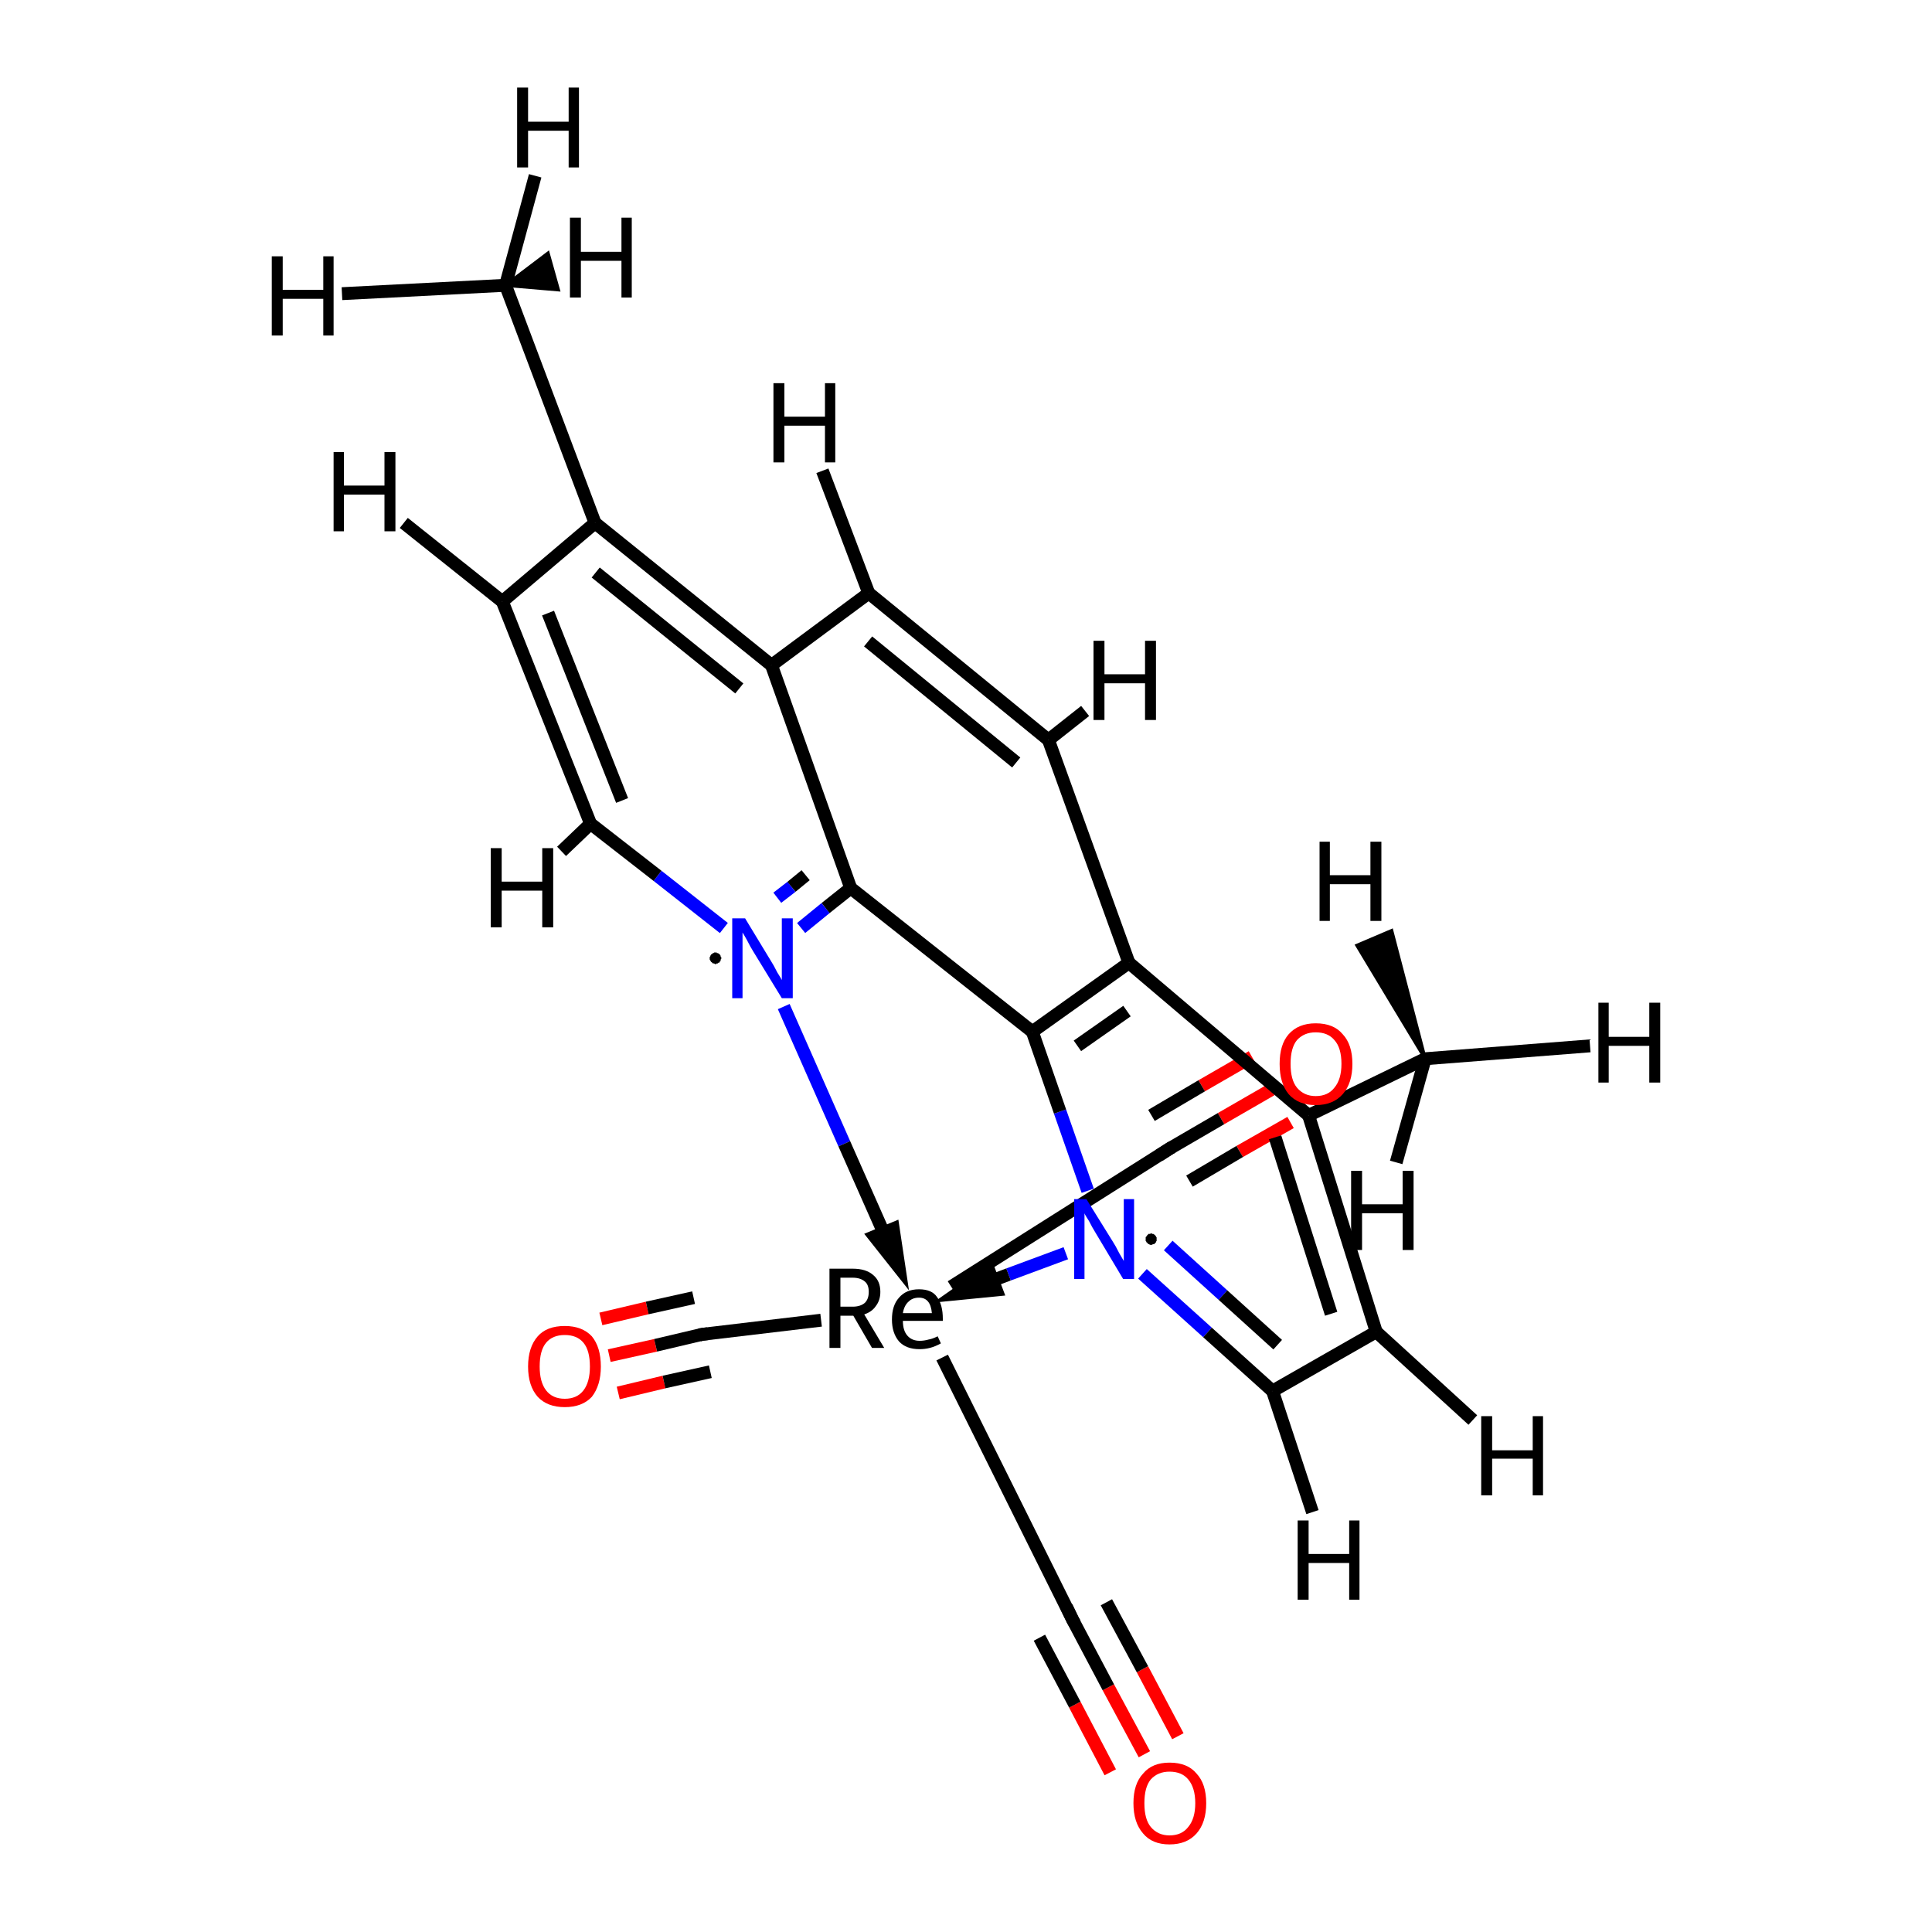<?xml version='1.0' encoding='iso-8859-1'?>
<svg version='1.1' baseProfile='full'
              xmlns='http://www.w3.org/2000/svg'
                      xmlns:rdkit='http://www.rdkit.org/xml'
                      xmlns:xlink='http://www.w3.org/1999/xlink'
                  xml:space='preserve'
width='300px' height='300px' viewBox='0 0 300 300'>
<!-- END OF HEADER -->
<rect style='opacity:1.0;fill:#FFFFFF;stroke:none' width='300.0' height='300.0' x='0.0' y='0.0'> </rect>
<path class='bond-0 atom-5 atom-8' d='M 94.6,210.5 L 101.8,208.9' style='fill:none;fill-rule:evenodd;stroke:#FF0000;stroke-width:2.0px;stroke-linecap:butt;stroke-linejoin:miter;stroke-opacity:1' />
<path class='bond-0 atom-5 atom-8' d='M 101.8,208.9 L 109.0,207.2' style='fill:none;fill-rule:evenodd;stroke:#000000;stroke-width:2.0px;stroke-linecap:butt;stroke-linejoin:miter;stroke-opacity:1' />
<path class='bond-0 atom-5 atom-8' d='M 93.3,204.8 L 100.5,203.1' style='fill:none;fill-rule:evenodd;stroke:#FF0000;stroke-width:2.0px;stroke-linecap:butt;stroke-linejoin:miter;stroke-opacity:1' />
<path class='bond-0 atom-5 atom-8' d='M 100.5,203.1 L 107.7,201.5' style='fill:none;fill-rule:evenodd;stroke:#000000;stroke-width:2.0px;stroke-linecap:butt;stroke-linejoin:miter;stroke-opacity:1' />
<path class='bond-0 atom-5 atom-8' d='M 96.0,216.3 L 103.1,214.6' style='fill:none;fill-rule:evenodd;stroke:#FF0000;stroke-width:2.0px;stroke-linecap:butt;stroke-linejoin:miter;stroke-opacity:1' />
<path class='bond-0 atom-5 atom-8' d='M 103.1,214.6 L 110.3,213.0' style='fill:none;fill-rule:evenodd;stroke:#000000;stroke-width:2.0px;stroke-linecap:butt;stroke-linejoin:miter;stroke-opacity:1' />
<path class='bond-1 atom-3 atom-6' d='M 197.4,169.2 L 189.6,173.7' style='fill:none;fill-rule:evenodd;stroke:#FF0000;stroke-width:2.0px;stroke-linecap:butt;stroke-linejoin:miter;stroke-opacity:1' />
<path class='bond-1 atom-3 atom-6' d='M 189.6,173.7 L 181.7,178.3' style='fill:none;fill-rule:evenodd;stroke:#000000;stroke-width:2.0px;stroke-linecap:butt;stroke-linejoin:miter;stroke-opacity:1' />
<path class='bond-1 atom-3 atom-6' d='M 200.4,174.3 L 192.5,178.8' style='fill:none;fill-rule:evenodd;stroke:#FF0000;stroke-width:2.0px;stroke-linecap:butt;stroke-linejoin:miter;stroke-opacity:1' />
<path class='bond-1 atom-3 atom-6' d='M 192.5,178.8 L 184.7,183.4' style='fill:none;fill-rule:evenodd;stroke:#000000;stroke-width:2.0px;stroke-linecap:butt;stroke-linejoin:miter;stroke-opacity:1' />
<path class='bond-1 atom-3 atom-6' d='M 194.4,164.1 L 186.6,168.6' style='fill:none;fill-rule:evenodd;stroke:#FF0000;stroke-width:2.0px;stroke-linecap:butt;stroke-linejoin:miter;stroke-opacity:1' />
<path class='bond-1 atom-3 atom-6' d='M 186.6,168.6 L 178.8,173.2' style='fill:none;fill-rule:evenodd;stroke:#000000;stroke-width:2.0px;stroke-linecap:butt;stroke-linejoin:miter;stroke-opacity:1' />
<path class='bond-2 atom-0 atom-8' d='M 127.5,205.0 L 109.0,207.2' style='fill:none;fill-rule:evenodd;stroke:#000000;stroke-width:2.0px;stroke-linecap:butt;stroke-linejoin:miter;stroke-opacity:1' />
<path class='bond-3 atom-0 atom-6' d='M 147.7,199.8 L 181.7,178.3' style='fill:none;fill-rule:evenodd;stroke:#000000;stroke-width:2.0px;stroke-linecap:butt;stroke-linejoin:miter;stroke-opacity:1' />
<path class='bond-4 atom-4 atom-7' d='M 177.7,272.4 L 172.1,262.0' style='fill:none;fill-rule:evenodd;stroke:#FF0000;stroke-width:2.0px;stroke-linecap:butt;stroke-linejoin:miter;stroke-opacity:1' />
<path class='bond-4 atom-4 atom-7' d='M 172.1,262.0 L 166.6,251.6' style='fill:none;fill-rule:evenodd;stroke:#000000;stroke-width:2.0px;stroke-linecap:butt;stroke-linejoin:miter;stroke-opacity:1' />
<path class='bond-4 atom-4 atom-7' d='M 172.4,275.2 L 166.9,264.7' style='fill:none;fill-rule:evenodd;stroke:#FF0000;stroke-width:2.0px;stroke-linecap:butt;stroke-linejoin:miter;stroke-opacity:1' />
<path class='bond-4 atom-4 atom-7' d='M 166.9,264.7 L 161.4,254.3' style='fill:none;fill-rule:evenodd;stroke:#000000;stroke-width:2.0px;stroke-linecap:butt;stroke-linejoin:miter;stroke-opacity:1' />
<path class='bond-4 atom-4 atom-7' d='M 182.9,269.6 L 177.4,259.2' style='fill:none;fill-rule:evenodd;stroke:#FF0000;stroke-width:2.0px;stroke-linecap:butt;stroke-linejoin:miter;stroke-opacity:1' />
<path class='bond-4 atom-4 atom-7' d='M 177.4,259.2 L 171.8,248.8' style='fill:none;fill-rule:evenodd;stroke:#000000;stroke-width:2.0px;stroke-linecap:butt;stroke-linejoin:miter;stroke-opacity:1' />
<path class='bond-5 atom-0 atom-7' d='M 146.3,210.8 L 166.6,251.6' style='fill:none;fill-rule:evenodd;stroke:#000000;stroke-width:2.0px;stroke-linecap:butt;stroke-linejoin:miter;stroke-opacity:1' />
<path class='bond-6 atom-9 atom-10' d='M 91.7,127.9 L 78.0,93.4' style='fill:none;fill-rule:evenodd;stroke:#000000;stroke-width:2.0px;stroke-linecap:butt;stroke-linejoin:miter;stroke-opacity:1' />
<path class='bond-6 atom-9 atom-10' d='M 96.6,124.3 L 85.1,95.2' style='fill:none;fill-rule:evenodd;stroke:#000000;stroke-width:2.0px;stroke-linecap:butt;stroke-linejoin:miter;stroke-opacity:1' />
<path class='bond-7 atom-1 atom-9' d='M 112.4,144.1 L 102.1,136.0' style='fill:none;fill-rule:evenodd;stroke:#0000FF;stroke-width:2.0px;stroke-linecap:butt;stroke-linejoin:miter;stroke-opacity:1' />
<path class='bond-7 atom-1 atom-9' d='M 102.1,136.0 L 91.7,127.9' style='fill:none;fill-rule:evenodd;stroke:#000000;stroke-width:2.0px;stroke-linecap:butt;stroke-linejoin:miter;stroke-opacity:1' />
<path class='bond-8 atom-10 atom-11' d='M 78.0,93.4 L 92.4,81.2' style='fill:none;fill-rule:evenodd;stroke:#000000;stroke-width:2.0px;stroke-linecap:butt;stroke-linejoin:miter;stroke-opacity:1' />
<path class='bond-9 atom-1 atom-13' d='M 124.4,144.1 L 128.2,141.0' style='fill:none;fill-rule:evenodd;stroke:#0000FF;stroke-width:2.0px;stroke-linecap:butt;stroke-linejoin:miter;stroke-opacity:1' />
<path class='bond-9 atom-1 atom-13' d='M 128.2,141.0 L 132.1,137.9' style='fill:none;fill-rule:evenodd;stroke:#000000;stroke-width:2.0px;stroke-linecap:butt;stroke-linejoin:miter;stroke-opacity:1' />
<path class='bond-9 atom-1 atom-13' d='M 120.7,139.4 L 122.9,137.7' style='fill:none;fill-rule:evenodd;stroke:#0000FF;stroke-width:2.0px;stroke-linecap:butt;stroke-linejoin:miter;stroke-opacity:1' />
<path class='bond-9 atom-1 atom-13' d='M 122.9,137.7 L 125.1,135.9' style='fill:none;fill-rule:evenodd;stroke:#000000;stroke-width:2.0px;stroke-linecap:butt;stroke-linejoin:miter;stroke-opacity:1' />
<path class='bond-10 atom-11 atom-21' d='M 92.4,81.2 L 78.5,44.3' style='fill:none;fill-rule:evenodd;stroke:#000000;stroke-width:2.0px;stroke-linecap:butt;stroke-linejoin:miter;stroke-opacity:1' />
<path class='bond-11 atom-11 atom-12' d='M 92.4,81.2 L 119.8,103.3' style='fill:none;fill-rule:evenodd;stroke:#000000;stroke-width:2.0px;stroke-linecap:butt;stroke-linejoin:miter;stroke-opacity:1' />
<path class='bond-11 atom-11 atom-12' d='M 92.5,88.9 L 114.8,106.9' style='fill:none;fill-rule:evenodd;stroke:#000000;stroke-width:2.0px;stroke-linecap:butt;stroke-linejoin:miter;stroke-opacity:1' />
<path class='bond-12 atom-12 atom-13' d='M 119.8,103.3 L 132.1,137.9' style='fill:none;fill-rule:evenodd;stroke:#000000;stroke-width:2.0px;stroke-linecap:butt;stroke-linejoin:miter;stroke-opacity:1' />
<path class='bond-13 atom-13 atom-14' d='M 132.1,137.9 L 160.3,160.2' style='fill:none;fill-rule:evenodd;stroke:#000000;stroke-width:2.0px;stroke-linecap:butt;stroke-linejoin:miter;stroke-opacity:1' />
<path class='bond-14 atom-2 atom-18' d='M 177.4,197.8 L 187.5,206.9' style='fill:none;fill-rule:evenodd;stroke:#0000FF;stroke-width:2.0px;stroke-linecap:butt;stroke-linejoin:miter;stroke-opacity:1' />
<path class='bond-14 atom-2 atom-18' d='M 187.5,206.9 L 197.6,216.0' style='fill:none;fill-rule:evenodd;stroke:#000000;stroke-width:2.0px;stroke-linecap:butt;stroke-linejoin:miter;stroke-opacity:1' />
<path class='bond-14 atom-2 atom-18' d='M 181.4,193.4 L 189.9,201.1' style='fill:none;fill-rule:evenodd;stroke:#0000FF;stroke-width:2.0px;stroke-linecap:butt;stroke-linejoin:miter;stroke-opacity:1' />
<path class='bond-14 atom-2 atom-18' d='M 189.9,201.1 L 198.4,208.8' style='fill:none;fill-rule:evenodd;stroke:#000000;stroke-width:2.0px;stroke-linecap:butt;stroke-linejoin:miter;stroke-opacity:1' />
<path class='bond-15 atom-2 atom-14' d='M 168.9,184.9 L 164.6,172.6' style='fill:none;fill-rule:evenodd;stroke:#0000FF;stroke-width:2.0px;stroke-linecap:butt;stroke-linejoin:miter;stroke-opacity:1' />
<path class='bond-15 atom-2 atom-14' d='M 164.6,172.6 L 160.3,160.2' style='fill:none;fill-rule:evenodd;stroke:#000000;stroke-width:2.0px;stroke-linecap:butt;stroke-linejoin:miter;stroke-opacity:1' />
<path class='bond-16 atom-12 atom-19' d='M 119.8,103.3 L 134.9,92.1' style='fill:none;fill-rule:evenodd;stroke:#000000;stroke-width:2.0px;stroke-linecap:butt;stroke-linejoin:miter;stroke-opacity:1' />
<path class='bond-17 atom-17 atom-18' d='M 213.7,206.8 L 197.6,216.0' style='fill:none;fill-rule:evenodd;stroke:#000000;stroke-width:2.0px;stroke-linecap:butt;stroke-linejoin:miter;stroke-opacity:1' />
<path class='bond-18 atom-14 atom-15' d='M 160.3,160.2 L 175.3,149.5' style='fill:none;fill-rule:evenodd;stroke:#000000;stroke-width:2.0px;stroke-linecap:butt;stroke-linejoin:miter;stroke-opacity:1' />
<path class='bond-18 atom-14 atom-15' d='M 167.3,162.4 L 175.0,157.0' style='fill:none;fill-rule:evenodd;stroke:#000000;stroke-width:2.0px;stroke-linecap:butt;stroke-linejoin:miter;stroke-opacity:1' />
<path class='bond-19 atom-16 atom-17' d='M 203.2,173.2 L 213.7,206.8' style='fill:none;fill-rule:evenodd;stroke:#000000;stroke-width:2.0px;stroke-linecap:butt;stroke-linejoin:miter;stroke-opacity:1' />
<path class='bond-19 atom-16 atom-17' d='M 198.0,176.6 L 206.7,204.0' style='fill:none;fill-rule:evenodd;stroke:#000000;stroke-width:2.0px;stroke-linecap:butt;stroke-linejoin:miter;stroke-opacity:1' />
<path class='bond-20 atom-19 atom-20' d='M 134.9,92.1 L 162.8,114.9' style='fill:none;fill-rule:evenodd;stroke:#000000;stroke-width:2.0px;stroke-linecap:butt;stroke-linejoin:miter;stroke-opacity:1' />
<path class='bond-20 atom-19 atom-20' d='M 134.8,99.6 L 157.8,118.4' style='fill:none;fill-rule:evenodd;stroke:#000000;stroke-width:2.0px;stroke-linecap:butt;stroke-linejoin:miter;stroke-opacity:1' />
<path class='bond-21 atom-15 atom-20' d='M 175.3,149.5 L 162.8,114.9' style='fill:none;fill-rule:evenodd;stroke:#000000;stroke-width:2.0px;stroke-linecap:butt;stroke-linejoin:miter;stroke-opacity:1' />
<path class='bond-22 atom-15 atom-16' d='M 175.3,149.5 L 203.2,173.2' style='fill:none;fill-rule:evenodd;stroke:#000000;stroke-width:2.0px;stroke-linecap:butt;stroke-linejoin:miter;stroke-opacity:1' />
<path class='bond-23 atom-16 atom-22' d='M 203.2,173.2 L 221.3,164.4' style='fill:none;fill-rule:evenodd;stroke:#000000;stroke-width:2.0px;stroke-linecap:butt;stroke-linejoin:miter;stroke-opacity:1' />
<path class='bond-24 atom-9 atom-23' d='M 91.7,127.9 L 87.2,132.2' style='fill:none;fill-rule:evenodd;stroke:#000000;stroke-width:2.0px;stroke-linecap:butt;stroke-linejoin:miter;stroke-opacity:1' />
<path class='bond-25 atom-10 atom-24' d='M 78.0,93.4 L 62.7,81.2' style='fill:none;fill-rule:evenodd;stroke:#000000;stroke-width:2.0px;stroke-linecap:butt;stroke-linejoin:miter;stroke-opacity:1' />
<path class='bond-26 atom-17 atom-25' d='M 213.7,206.8 L 228.7,220.5' style='fill:none;fill-rule:evenodd;stroke:#000000;stroke-width:2.0px;stroke-linecap:butt;stroke-linejoin:miter;stroke-opacity:1' />
<path class='bond-27 atom-18 atom-26' d='M 197.6,216.0 L 203.8,234.8' style='fill:none;fill-rule:evenodd;stroke:#000000;stroke-width:2.0px;stroke-linecap:butt;stroke-linejoin:miter;stroke-opacity:1' />
<path class='bond-28 atom-19 atom-27' d='M 134.9,92.1 L 127.7,73.1' style='fill:none;fill-rule:evenodd;stroke:#000000;stroke-width:2.0px;stroke-linecap:butt;stroke-linejoin:miter;stroke-opacity:1' />
<path class='bond-29 atom-20 atom-28' d='M 162.8,114.9 L 168.5,110.4' style='fill:none;fill-rule:evenodd;stroke:#000000;stroke-width:2.0px;stroke-linecap:butt;stroke-linejoin:miter;stroke-opacity:1' />
<path class='bond-30 atom-21 atom-29' d='M 78.5,44.3 L 85.1,39.3 L 86.7,45.0 Z' style='fill:#000000;fill-rule:evenodd;fill-opacity:1;stroke:#000000;stroke-width:0.5px;stroke-linecap:butt;stroke-linejoin:miter;stroke-opacity:1;' />
<path class='bond-31 atom-21 atom-30' d='M 78.5,44.3 L 83.1,27.3' style='fill:none;fill-rule:evenodd;stroke:#000000;stroke-width:2.0px;stroke-linecap:butt;stroke-linejoin:miter;stroke-opacity:1' />
<path class='bond-32 atom-21 atom-31' d='M 78.5,44.3 L 53.1,45.6' style='fill:none;fill-rule:evenodd;stroke:#000000;stroke-width:2.0px;stroke-linecap:butt;stroke-linejoin:miter;stroke-opacity:1' />
<path class='bond-33 atom-22 atom-32' d='M 221.3,164.4 L 210.7,146.8 L 216.1,144.5 Z' style='fill:#000000;fill-rule:evenodd;fill-opacity:1;stroke:#000000;stroke-width:0.5px;stroke-linecap:butt;stroke-linejoin:miter;stroke-opacity:1;' />
<path class='bond-34 atom-22 atom-33' d='M 221.3,164.4 L 216.8,180.5' style='fill:none;fill-rule:evenodd;stroke:#000000;stroke-width:2.0px;stroke-linecap:butt;stroke-linejoin:miter;stroke-opacity:1' />
<path class='bond-35 atom-22 atom-34' d='M 221.3,164.4 L 246.9,162.4' style='fill:none;fill-rule:evenodd;stroke:#000000;stroke-width:2.0px;stroke-linecap:butt;stroke-linejoin:miter;stroke-opacity:1' />
<path class='bond-36 atom-1 atom-0' d='M 121.7,156.3 L 131.1,177.6' style='fill:none;fill-rule:evenodd;stroke:#0000FF;stroke-width:2.0px;stroke-linecap:butt;stroke-linejoin:miter;stroke-opacity:1' />
<path class='bond-36 atom-1 atom-0' d='M 131.1,177.6 L 139.6,196.8' style='fill:none;fill-rule:evenodd;stroke:#000000;stroke-width:2.0px;stroke-linecap:butt;stroke-linejoin:miter;stroke-opacity:1' />
<path class='bond-36 atom-1 atom-0' d='M 135.8,192.0 L 139.6,196.8 L 138.7,190.8 Z' style='fill:#000000;fill-rule:evenodd;fill-opacity:1;stroke:#000000;stroke-width:2.0px;stroke-linecap:butt;stroke-linejoin:miter;stroke-opacity:1;' />
<path class='bond-37 atom-2 atom-0' d='M 165.5,194.6 L 156.6,197.9' style='fill:none;fill-rule:evenodd;stroke:#0000FF;stroke-width:2.0px;stroke-linecap:butt;stroke-linejoin:miter;stroke-opacity:1' />
<path class='bond-37 atom-2 atom-0' d='M 156.6,197.9 L 148.6,200.9' style='fill:none;fill-rule:evenodd;stroke:#000000;stroke-width:2.0px;stroke-linecap:butt;stroke-linejoin:miter;stroke-opacity:1' />
<path class='bond-37 atom-2 atom-0' d='M 153.6,197.4 L 148.6,200.9 L 154.7,200.3 Z' style='fill:#000000;fill-rule:evenodd;fill-opacity:1;stroke:#000000;stroke-width:2.0px;stroke-linecap:butt;stroke-linejoin:miter;stroke-opacity:1;' />
<path d='M 182.1,178.1 L 181.7,178.3 L 180.0,179.4' style='fill:none;stroke:#000000;stroke-width:2.0px;stroke-linecap:butt;stroke-linejoin:miter;stroke-opacity:1;' />
<path d='M 166.9,252.1 L 166.6,251.6 L 165.6,249.5' style='fill:none;stroke:#000000;stroke-width:2.0px;stroke-linecap:butt;stroke-linejoin:miter;stroke-opacity:1;' />
<path d='M 108.6,207.3 L 109.0,207.2 L 109.9,207.1' style='fill:none;stroke:#000000;stroke-width:2.0px;stroke-linecap:butt;stroke-linejoin:miter;stroke-opacity:1;' />
<path class='atom-0' d='M 135.4 209.3
L 132.5 204.3
L 132.4 204.3
L 130.5 204.3
L 130.5 209.3
L 128.8 209.3
L 128.8 197.0
L 132.4 197.0
Q 134.5 197.0, 135.6 198.0
Q 136.7 198.9, 136.7 200.6
Q 136.7 201.9, 136.0 202.8
Q 135.4 203.7, 134.2 204.1
L 137.3 209.3
L 135.4 209.3
M 130.5 202.9
L 132.4 202.9
Q 133.6 202.9, 134.3 202.3
Q 134.9 201.7, 134.9 200.6
Q 134.9 199.5, 134.3 199.0
Q 133.6 198.4, 132.4 198.4
L 130.5 198.4
L 130.5 202.9
' fill='#000000'/>
<path class='atom-0' d='M 138.5 204.9
Q 138.5 202.7, 139.6 201.5
Q 140.7 200.2, 142.7 200.2
Q 144.7 200.2, 145.5 201.4
Q 146.4 202.6, 146.4 204.8
L 146.4 205.1
L 140.2 205.1
Q 140.2 206.6, 140.9 207.4
Q 141.6 208.2, 142.8 208.2
Q 143.5 208.2, 144.2 208.0
Q 144.8 207.9, 145.6 207.5
L 146.1 208.6
Q 145.2 209.1, 144.4 209.3
Q 143.6 209.5, 142.8 209.5
Q 140.7 209.5, 139.6 208.3
Q 138.5 207.0, 138.5 204.9
M 142.7 201.5
Q 141.7 201.5, 141.1 202.1
Q 140.4 202.7, 140.2 203.9
L 144.7 203.9
Q 144.6 202.7, 144.1 202.1
Q 143.6 201.5, 142.7 201.5
' fill='#000000'/>
<path class='atom-1' d='M 115.7 142.6
L 119.7 149.2
Q 120.1 149.8, 120.7 151.0
Q 121.4 152.1, 121.4 152.2
L 121.4 142.6
L 123.1 142.6
L 123.1 155.0
L 121.4 155.0
L 117.0 147.8
Q 116.5 147.0, 116.0 146.0
Q 115.5 145.1, 115.3 144.8
L 115.3 155.0
L 113.7 155.0
L 113.7 142.6
L 115.7 142.6
' fill='#0000FF'/>
<path class='atom-2' d='M 168.7 186.2
L 172.8 192.8
Q 173.2 193.4, 173.8 194.6
Q 174.5 195.8, 174.5 195.8
L 174.5 186.2
L 176.1 186.2
L 176.1 198.6
L 174.4 198.6
L 170.1 191.4
Q 169.6 190.6, 169.1 189.6
Q 168.5 188.7, 168.4 188.4
L 168.4 198.6
L 166.8 198.6
L 166.8 186.2
L 168.7 186.2
' fill='#0000FF'/>
<path class='atom-3' d='M 198.7 165.2
Q 198.7 162.2, 200.1 160.6
Q 201.6 158.9, 204.3 158.9
Q 207.1 158.9, 208.5 160.6
Q 210.0 162.2, 210.0 165.2
Q 210.0 168.2, 208.5 169.9
Q 207.0 171.6, 204.3 171.6
Q 201.6 171.6, 200.1 169.9
Q 198.7 168.2, 198.7 165.2
M 204.3 170.2
Q 206.2 170.2, 207.2 168.9
Q 208.3 167.6, 208.3 165.2
Q 208.3 162.7, 207.2 161.5
Q 206.2 160.3, 204.3 160.3
Q 202.5 160.3, 201.4 161.5
Q 200.4 162.7, 200.4 165.2
Q 200.4 167.7, 201.4 168.9
Q 202.5 170.2, 204.3 170.2
' fill='#FF0000'/>
<path class='atom-4' d='M 176.0 280.0
Q 176.0 277.0, 177.5 275.4
Q 178.9 273.7, 181.6 273.7
Q 184.4 273.7, 185.8 275.4
Q 187.3 277.0, 187.3 280.0
Q 187.3 283.0, 185.8 284.7
Q 184.3 286.4, 181.6 286.4
Q 178.9 286.4, 177.5 284.7
Q 176.0 283.0, 176.0 280.0
M 181.6 285.0
Q 183.5 285.0, 184.5 283.7
Q 185.6 282.4, 185.6 280.0
Q 185.6 277.6, 184.5 276.3
Q 183.5 275.1, 181.6 275.1
Q 179.8 275.1, 178.7 276.3
Q 177.7 277.5, 177.7 280.0
Q 177.7 282.5, 178.7 283.7
Q 179.8 285.0, 181.6 285.0
' fill='#FF0000'/>
<path class='atom-5' d='M 82.0 212.2
Q 82.0 209.2, 83.5 207.5
Q 84.9 205.9, 87.7 205.9
Q 90.4 205.9, 91.9 207.5
Q 93.3 209.2, 93.3 212.2
Q 93.3 215.1, 91.9 216.9
Q 90.4 218.5, 87.7 218.5
Q 85.0 218.5, 83.5 216.9
Q 82.0 215.2, 82.0 212.2
M 87.7 217.2
Q 89.6 217.2, 90.6 215.9
Q 91.6 214.6, 91.6 212.2
Q 91.6 209.7, 90.6 208.5
Q 89.6 207.3, 87.7 207.3
Q 85.8 207.3, 84.8 208.5
Q 83.8 209.7, 83.8 212.2
Q 83.8 214.6, 84.8 215.9
Q 85.8 217.2, 87.7 217.2
' fill='#FF0000'/>
<path class='atom-23' d='M 76.2 131.7
L 77.9 131.7
L 77.9 136.9
L 84.2 136.9
L 84.2 131.7
L 85.9 131.7
L 85.9 144.0
L 84.2 144.0
L 84.2 138.3
L 77.9 138.3
L 77.9 144.0
L 76.2 144.0
L 76.2 131.7
' fill='#000000'/>
<path class='atom-24' d='M 51.8 70.2
L 53.4 70.2
L 53.4 75.4
L 59.7 75.4
L 59.7 70.2
L 61.4 70.2
L 61.4 82.5
L 59.7 82.5
L 59.7 76.8
L 53.4 76.8
L 53.4 82.5
L 51.8 82.5
L 51.8 70.2
' fill='#000000'/>
<path class='atom-25' d='M 230.0 219.9
L 231.7 219.9
L 231.7 225.2
L 238.0 225.2
L 238.0 219.9
L 239.6 219.9
L 239.6 232.2
L 238.0 232.2
L 238.0 226.5
L 231.7 226.5
L 231.7 232.2
L 230.0 232.2
L 230.0 219.9
' fill='#000000'/>
<path class='atom-26' d='M 201.5 236.1
L 203.2 236.1
L 203.2 241.3
L 209.5 241.3
L 209.5 236.1
L 211.1 236.1
L 211.1 248.4
L 209.5 248.4
L 209.5 242.7
L 203.2 242.7
L 203.2 248.4
L 201.5 248.4
L 201.5 236.1
' fill='#000000'/>
<path class='atom-27' d='M 120.1 59.5
L 121.8 59.5
L 121.8 64.7
L 128.1 64.7
L 128.1 59.5
L 129.7 59.5
L 129.7 71.8
L 128.1 71.8
L 128.1 66.1
L 121.8 66.1
L 121.8 71.8
L 120.1 71.8
L 120.1 59.5
' fill='#000000'/>
<path class='atom-28' d='M 169.8 99.5
L 171.5 99.5
L 171.5 104.7
L 177.8 104.7
L 177.8 99.5
L 179.5 99.5
L 179.5 111.8
L 177.8 111.8
L 177.8 106.1
L 171.5 106.1
L 171.5 111.8
L 169.8 111.8
L 169.8 99.5
' fill='#000000'/>
<path class='atom-29' d='M 88.5 33.8
L 90.2 33.8
L 90.2 39.1
L 96.5 39.1
L 96.5 33.8
L 98.1 33.8
L 98.1 46.2
L 96.5 46.2
L 96.5 40.5
L 90.2 40.5
L 90.2 46.2
L 88.5 46.2
L 88.5 33.8
' fill='#000000'/>
<path class='atom-30' d='M 80.3 13.6
L 82.0 13.6
L 82.0 18.9
L 88.3 18.9
L 88.3 13.6
L 89.9 13.6
L 89.9 26.0
L 88.3 26.0
L 88.3 20.3
L 82.0 20.3
L 82.0 26.0
L 80.3 26.0
L 80.3 13.6
' fill='#000000'/>
<path class='atom-31' d='M 42.2 39.8
L 43.9 39.8
L 43.9 45.0
L 50.2 45.0
L 50.2 39.8
L 51.8 39.8
L 51.8 52.1
L 50.2 52.1
L 50.2 46.4
L 43.9 46.4
L 43.9 52.1
L 42.2 52.1
L 42.2 39.8
' fill='#000000'/>
<path class='atom-32' d='M 204.9 130.7
L 206.5 130.7
L 206.5 135.9
L 212.8 135.9
L 212.8 130.7
L 214.5 130.7
L 214.5 143.0
L 212.8 143.0
L 212.8 137.3
L 206.5 137.3
L 206.5 143.0
L 204.9 143.0
L 204.9 130.7
' fill='#000000'/>
<path class='atom-33' d='M 209.8 181.8
L 211.5 181.8
L 211.5 187.0
L 217.8 187.0
L 217.8 181.8
L 219.5 181.8
L 219.5 194.1
L 217.8 194.1
L 217.8 188.4
L 211.5 188.4
L 211.5 194.1
L 209.8 194.1
L 209.8 181.8
' fill='#000000'/>
<path class='atom-34' d='M 248.2 155.7
L 249.8 155.7
L 249.8 161.0
L 256.1 161.0
L 256.1 155.7
L 257.8 155.7
L 257.8 168.1
L 256.1 168.1
L 256.1 162.4
L 249.8 162.4
L 249.8 168.1
L 248.2 168.1
L 248.2 155.7
' fill='#000000'/>
<path class='atom-1' d='M 112.0,148.8 L 112.0,148.9 L 112.0,148.9 L 111.9,149.0 L 111.9,149.1 L 111.9,149.2 L 111.9,149.2 L 111.8,149.3 L 111.8,149.3 L 111.7,149.4 L 111.7,149.5 L 111.6,149.5 L 111.5,149.5 L 111.5,149.6 L 111.4,149.6 L 111.3,149.6 L 111.3,149.6 L 111.2,149.7 L 111.1,149.7 L 111.0,149.7 L 111.0,149.7 L 110.9,149.6 L 110.8,149.6 L 110.7,149.6 L 110.7,149.6 L 110.6,149.5 L 110.6,149.5 L 110.5,149.4 L 110.4,149.4 L 110.4,149.3 L 110.4,149.3 L 110.3,149.2 L 110.3,149.1 L 110.3,149.1 L 110.2,149.0 L 110.2,148.9 L 110.2,148.8 L 110.2,148.8 L 110.2,148.7 L 110.2,148.6 L 110.3,148.5 L 110.3,148.5 L 110.3,148.4 L 110.4,148.3 L 110.4,148.3 L 110.4,148.2 L 110.5,148.2 L 110.6,148.1 L 110.6,148.1 L 110.7,148.0 L 110.7,148.0 L 110.8,148.0 L 110.9,147.9 L 111.0,147.9 L 111.0,147.9 L 111.1,147.9 L 111.2,147.9 L 111.3,147.9 L 111.3,148.0 L 111.4,148.0 L 111.5,148.0 L 111.5,148.0 L 111.6,148.1 L 111.7,148.1 L 111.7,148.2 L 111.8,148.2 L 111.8,148.3 L 111.9,148.4 L 111.9,148.4 L 111.9,148.5 L 111.9,148.6 L 112.0,148.6 L 112.0,148.7 L 112.0,148.8 L 111.1,148.8 Z' style='fill:#000000;fill-rule:evenodd;fill-opacity:1;stroke:#000000;stroke-width:0.0px;stroke-linecap:butt;stroke-linejoin:miter;stroke-opacity:1;' />
<path class='atom-2' d='M 179.6,192.4 L 179.6,192.5 L 179.6,192.6 L 179.6,192.6 L 179.6,192.7 L 179.5,192.8 L 179.5,192.8 L 179.5,192.9 L 179.4,193.0 L 179.4,193.0 L 179.3,193.1 L 179.3,193.1 L 179.2,193.2 L 179.1,193.2 L 179.1,193.2 L 179.0,193.2 L 178.9,193.3 L 178.8,193.3 L 178.8,193.3 L 178.7,193.3 L 178.6,193.3 L 178.5,193.3 L 178.5,193.2 L 178.4,193.2 L 178.3,193.2 L 178.3,193.1 L 178.2,193.1 L 178.2,193.0 L 178.1,193.0 L 178.1,192.9 L 178.0,192.9 L 178.0,192.8 L 177.9,192.7 L 177.9,192.7 L 177.9,192.6 L 177.9,192.5 L 177.9,192.5 L 177.9,192.4 L 177.9,192.3 L 177.9,192.2 L 177.9,192.2 L 177.9,192.1 L 178.0,192.0 L 178.0,192.0 L 178.1,191.9 L 178.1,191.8 L 178.2,191.8 L 178.2,191.7 L 178.3,191.7 L 178.3,191.6 L 178.4,191.6 L 178.5,191.6 L 178.5,191.6 L 178.6,191.6 L 178.7,191.5 L 178.8,191.5 L 178.8,191.5 L 178.9,191.6 L 179.0,191.6 L 179.1,191.6 L 179.1,191.6 L 179.2,191.7 L 179.3,191.7 L 179.3,191.8 L 179.4,191.8 L 179.4,191.9 L 179.5,191.9 L 179.5,192.0 L 179.5,192.1 L 179.6,192.1 L 179.6,192.2 L 179.6,192.3 L 179.6,192.3 L 179.6,192.4 L 178.7,192.4 Z' style='fill:#000000;fill-rule:evenodd;fill-opacity:1;stroke:#000000;stroke-width:0.0px;stroke-linecap:butt;stroke-linejoin:miter;stroke-opacity:1;' />
</svg>

